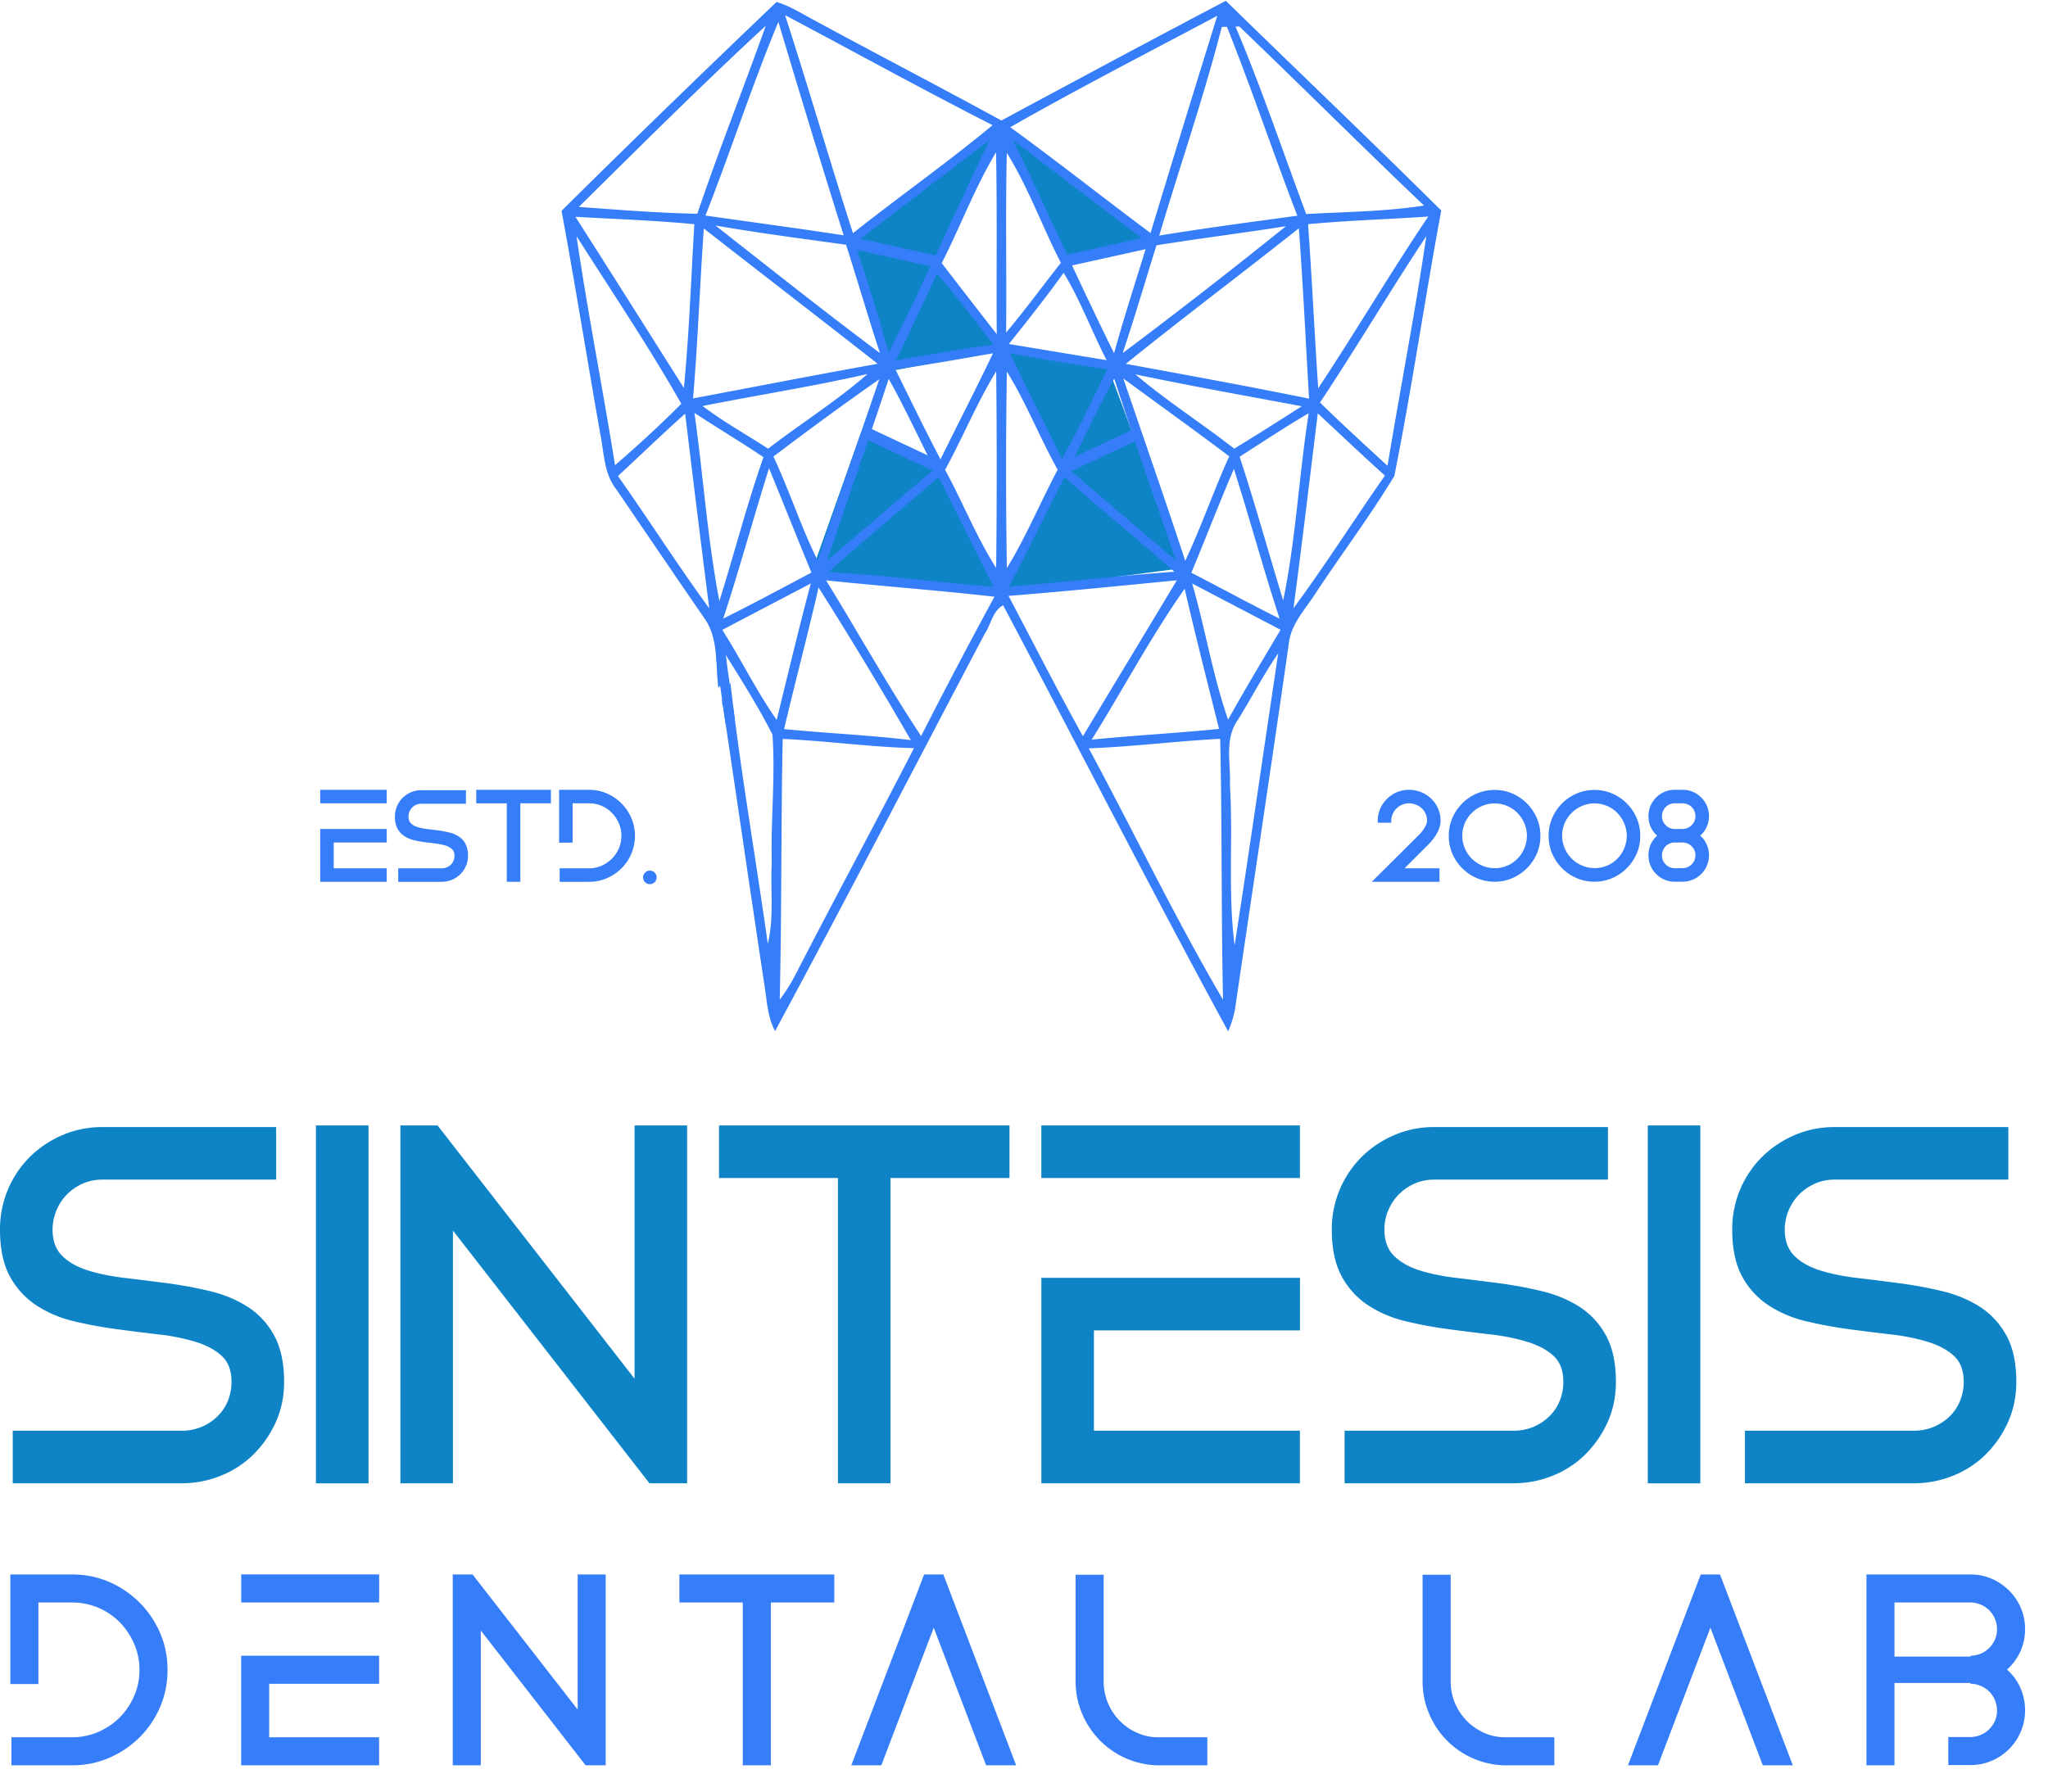 <svg viewBox="0 0 72 63" xmlns="http://www.w3.org/2000/svg" fill-rule="evenodd" clip-rule="evenodd" stroke-linejoin="round" stroke-miterlimit="2"><path d="M.448 50.31h5.937a1.768 1.768 0 001.25-.495 1.6 1.6 0 00.374-.55c.087-.212.13-.436.13-.672 0-.399-.115-.703-.345-.915-.23-.212-.538-.376-.924-.495a7.36 7.36 0 00-1.307-.261 80.346 80.346 0 01-1.493-.187 14.35 14.35 0 01-1.494-.28 4.106 4.106 0 01-1.307-.56 2.801 2.801 0 01-.924-1.017C.115 44.455 0 43.907 0 43.234a3.586 3.586 0 011.054-2.557c.33-.324.713-.579 1.148-.765.436-.187.903-.28 1.4-.28h6.106v1.848H3.603c-.25 0-.48.046-.691.14a1.792 1.792 0 00-.55.373 1.785 1.785 0 00-.514 1.241c0 .4.115.71.345.934.23.224.538.395.924.514.386.118.822.205 1.307.26.486.057.983.12 1.494.187.51.069 1.008.162 1.493.28.486.119.921.302 1.307.551.386.25.694.586.924 1.008.23.424.346.965.346 1.625 0 .51-.097.98-.29 1.41a3.765 3.765 0 01-.775 1.129 3.445 3.445 0 01-1.148.756 3.65 3.65 0 01-1.39.27H.448V50.31zm10.659-10.735h1.849V52.16h-1.849zm13.05 12.584h-1.325l-6.908-8.887v8.887h-1.848V39.575h1.307l6.926 8.906v-8.906h1.848V52.16zm7.15-10.735v10.735H29.46V41.424h-4.182v-1.849H35.49v1.849h-4.182zm7.151 5.358v3.528H45.7v1.849h-9.09v-7.226h9.092v1.849h-7.243zm-1.849-5.358v-1.849h9.092v1.849H36.61zM47.27 50.31h5.936a1.768 1.768 0 001.25-.495c.163-.155.288-.338.375-.55a1.75 1.75 0 00.13-.672c0-.399-.115-.703-.345-.915-.23-.212-.539-.376-.924-.495a7.36 7.36 0 00-1.307-.261 80.426 80.426 0 01-1.494-.187 14.35 14.35 0 01-1.493-.28 4.106 4.106 0 01-1.307-.56 2.801 2.801 0 01-.924-1.017c-.23-.423-.346-.971-.346-1.644a3.586 3.586 0 011.055-2.557c.33-.324.713-.579 1.148-.765.436-.187.903-.28 1.4-.28h6.106v1.848h-6.105c-.25 0-.48.046-.691.14a1.792 1.792 0 00-.55.373 1.751 1.751 0 00-.374.56c-.094.218-.14.445-.14.681 0 .4.115.71.345.934.23.224.538.395.924.514.386.118.822.205 1.307.26.485.057.983.12 1.494.187.51.069 1.008.162 1.493.28.485.119.921.302 1.307.551.385.25.694.586.924 1.008.23.424.345.965.345 1.625 0 .51-.096.98-.288 1.41a3.786 3.786 0 01-.776 1.129 3.438 3.438 0 01-1.147.756 3.66 3.66 0 01-1.392.27H47.27V50.31zm10.66-10.735h1.847V52.16H57.93zm3.416 10.735h5.937a1.79 1.79 0 001.25-.495c.162-.155.286-.338.374-.55a1.75 1.75 0 00.13-.672c0-.399-.115-.703-.345-.915-.23-.212-.538-.376-.924-.495a7.359 7.359 0 00-1.307-.261 80.281 80.281 0 01-1.493-.187 14.378 14.378 0 01-1.494-.28 4.11 4.11 0 01-1.307-.56 2.8 2.8 0 01-.924-1.017c-.23-.423-.345-.971-.345-1.644a3.58 3.58 0 011.054-2.557c.33-.324.713-.579 1.148-.765.436-.187.903-.28 1.4-.28h6.106v1.848h-6.105c-.25 0-.48.046-.69.14a1.787 1.787 0 00-.551.373c-.156.156-.28.343-.374.56a1.71 1.71 0 00-.14.681c0 .4.115.71.345.934.23.224.539.395.925.514.385.118.821.205 1.306.26.486.057.983.12 1.494.187.51.069 1.008.162 1.494.28.485.119.92.302 1.306.551.386.25.694.586.925 1.008.23.424.345.965.345 1.625 0 .51-.097.98-.29 1.41a3.78 3.78 0 01-.774 1.129 3.442 3.442 0 01-1.149.756 3.64 3.64 0 01-1.39.27h-5.937V50.31z" fill="#0e84c7" fill-rule="nonzero"/><path d="M.403 61.09h2.13c.326 0 .633-.063.922-.188.289-.127.54-.296.752-.508.212-.213.381-.464.507-.752.127-.289.19-.596.19-.922 0-.325-.063-.632-.19-.92a2.485 2.485 0 00-.507-.757 2.338 2.338 0 00-1.673-.692H1.349v2.867H.363v-3.853h2.17c.465 0 .9.088 1.305.263a3.417 3.417 0 011.788 1.788c.176.405.264.84.264 1.304 0 .466-.088.901-.264 1.31a3.347 3.347 0 01-.722 1.065c-.306.303-.66.541-1.066.718-.405.175-.84.263-1.304.263H.403v-.985zm9.061-1.881v1.882h3.864v.985h-4.85v-3.853h4.85v.986H9.464zM8.48 56.35v-.986h4.849v.986h-4.85zm12.814 5.726h-.706l-3.685-4.74v4.74h-.986v-6.711h.697l3.695 4.75v-4.75h.985v6.711zM27.1 56.35v5.726h-.986v-5.725h-2.23v-.986h5.447v.986H27.1zm5.387-.985h.677l2.56 6.711h-1.056l-1.842-4.84-1.842 4.84h-1.056l2.56-6.711zm9.958 6.711h-1.772a2.949 2.949 0 01-2.634-1.827 2.885 2.885 0 01-.224-1.13v-3.744h.986v3.744a1.968 1.968 0 001.14 1.798c.229.109.476.167.742.174h1.762v.985zm12.198 0h-1.772a2.949 2.949 0 01-2.634-1.827 2.885 2.885 0 01-.224-1.13v-3.744H51v3.744a1.97 1.97 0 001.14 1.798c.23.109.477.167.742.174h1.762v.985zm5.149-6.711h.677l2.56 6.711h-1.056l-1.842-4.84-1.843 4.84h-1.055l2.559-6.711zm10.765 3.345c.199.174.354.384.468.633.112.249.169.516.169.801a1.923 1.923 0 01-1.175 1.773c-.233.1-.481.15-.747.15h-.777v-.986h.777a.943.943 0 00.862-.568.896.896 0 00.074-.369.962.962 0 00-.274-.662.928.928 0 00-.299-.199.907.907 0 00-.363-.074v-.986a.943.943 0 00.862-.568.896.896 0 00.074-.369.953.953 0 00-.274-.662.928.928 0 00-.299-.199.907.907 0 00-.363-.074h-2.669v5.725h-.985v-6.711h3.654c.266 0 .514.05.747.15a1.945 1.945 0 011.025 1.025c.1.232.15.481.15.746a1.881 1.881 0 01-.637 1.424z" fill="#367df9" fill-rule="nonzero"/><path d="M40.495 8.434l-3.07.704-2.22-4.354-2.35 4.505 2.35 2.794 3.722.755 2.65 7.14-6.372.838-6.677-.682 1.75-4.947 2.83 1.282 1.945 3.937.565-.435 1.782-3.457-2.03-4.003-.328-.179-3.795.726-1.372-4.523 5.41-4.012 5.21 3.91z" fill="#0e84c7" fill-rule="nonzero"/><path d="M38.277 26.315c1.585 2.938 3.03 5.962 4.72 8.84-.066-3.057-.03-6.117-.1-9.175-1.542.08-3.078.279-4.62.335zm-10.761-.33c-.061 3.055-.032 6.115-.104 9.17a6.31 6.31 0 00.588-.948c1.36-2.644 2.777-5.255 4.132-7.9-1.543-.035-3.074-.259-4.616-.322zm16.002-.669c-.485.673-.24 1.536-.279 2.304.118 1.873-.077 3.765.166 5.624.53-3.42 1.019-6.85 1.533-10.272-.52.752-.94 1.568-1.42 2.344zm-14.74-4.659c-.379 1.665-.823 3.316-1.212 4.981 1.483.147 2.976.209 4.455.387a155.486 155.486 0 00-3.244-5.368zm9.6 5.353c1.491-.152 2.988-.227 4.479-.379-.41-1.642-.83-3.28-1.208-4.928-1.195 1.696-2.17 3.547-3.27 5.307zm3.534-5.49c.462 1.585.72 3.23 1.264 4.787.591-1.066 1.22-2.11 1.844-3.16-1.035-.545-2.073-1.084-3.108-1.628zm-6.455.434c.867 1.647 1.714 3.307 2.614 4.936 1.096-1.83 2.206-3.654 3.302-5.484-1.97.192-3.941.392-5.916.548zm-6.415-.546c1.12 1.821 2.161 3.692 3.341 5.475a209.858 209.858 0 012.578-4.9c-1.97-.224-3.948-.369-5.919-.575zm-3.649 1.742c.664 1.04 1.203 2.154 1.912 3.164.394-1.601.775-3.205 1.2-4.797-1.037.546-2.076 1.087-3.112 1.633zm10.08-1.52c1.939-.158 3.87-.387 5.812-.525-1.264-1.137-2.596-2.195-3.862-3.332-.661 1.282-1.28 2.582-1.95 3.857zm-6.354-.512c1.94.105 3.864.365 5.801.512-.632-1.29-1.284-2.57-1.92-3.86-1.287 1.126-2.608 2.211-3.88 3.348zm-3.692 1.633c1.045-.518 2.07-1.071 3.101-1.617-.505-1.218-.987-2.446-1.492-3.665-.553 1.756-1.036 3.534-1.609 5.282zm16.456-1.61c1.037.532 2.059 1.092 3.103 1.613-.571-1.744-1.051-3.516-1.606-5.264-.521 1.207-.99 2.437-1.497 3.65zm4.446-5.606c-.283 2.285-.55 4.57-.856 6.854 1.123-1.518 2.131-3.119 3.216-4.664-.797-.72-1.576-1.456-2.36-2.19zM43.58 16.06c.549 1.674 1.02 3.373 1.532 5.058.446-2.167.555-4.396.897-6.587-.827.485-1.624 1.013-2.429 1.53zm-19.166-1.54c.31 2.202.457 4.433.876 6.616.528-1.683.968-3.393 1.55-5.06-.798-.537-1.622-1.03-2.426-1.556zm-2.689 2.22c1.088 1.54 2.098 3.132 3.21 4.654a882.01 882.01 0 01-.847-6.849c-.8.716-1.574 1.463-2.363 2.195zm17.765-3.432c.73 2.136 1.474 4.268 2.179 6.413.568-1.203.996-2.465 1.547-3.674-1.232-.929-2.485-1.826-3.726-2.739zm-1.93 3.171c1.244 1.09 2.512 2.148 3.77 3.221-.714-2.129-1.469-4.247-2.157-6.385-.587 1.03-1.063 2.116-1.613 3.164zm-2.163-3.415a221.39 221.39 0 000 6.915c.68-1.11 1.178-2.317 1.787-3.463-.634-1.133-1.105-2.35-1.787-3.452zm-2.172 3.456c.623 1.14 1.098 2.356 1.796 3.452.027-2.303.025-4.61.002-6.913-.684 1.11-1.17 2.322-1.798 3.461zm-1.98-3.198c-.706 2.134-1.445 4.258-2.165 6.387 1.26-1.071 2.512-2.151 3.773-3.218-.539-1.056-1.033-2.134-1.608-3.169zm-4.054 2.732c.564 1.2.967 2.47 1.556 3.66.695-2.134 1.438-4.252 2.165-6.376-1.26.879-2.496 1.791-3.721 2.716zm12.727-2.888c1.105.937 2.33 1.721 3.475 2.611.797-.489 1.587-.987 2.373-1.492-1.95-.365-3.905-.712-5.848-1.12zM24.7 14.277c.732.555 1.536 1 2.304 1.5 1.155-.889 2.398-1.666 3.497-2.626-1.92.437-3.869.743-5.8 1.126zm10.807-1.858c.589 1.246 1.23 2.467 1.828 3.713.586-1.02 1.075-2.093 1.592-3.148a75.316 75.316 0 01-3.42-.565zm-4.028.571c.524 1.058 1.036 2.12 1.586 3.164.607-1.247 1.25-2.477 1.844-3.73-1.142.197-2.283.403-3.43.566zm5.914-3.397c-.611.856-1.268 1.68-1.925 2.503 1.144.19 2.29.382 3.436.568-.523-1.015-.917-2.095-1.51-3.071zm-4.453.022a187.345 187.345 0 01-1.436 3.054c1.14-.18 2.272-.404 3.418-.544-.652-.843-1.277-1.71-1.982-2.51zm13.466 4.54c.777.758 1.576 1.49 2.374 2.224.444-2.693.97-5.373 1.363-8.073-1.28 1.928-2.455 3.923-3.737 5.848zM20.268 8.303c.394 2.693.926 5.368 1.354 8.057.8-.693 1.583-1.41 2.33-2.161-1.138-2.005-2.443-3.941-3.684-5.896zm19.313 4.491c2.148.397 4.3.786 6.44 1.224-.116-1.996-.21-3.994-.358-5.99-2.018 1.602-4.08 3.147-6.082 4.766zM25.153 7.93c1.919 1.506 3.828 3.026 5.783 4.485-.417-1.264-.784-2.541-1.191-3.808-1.532-.215-3.067-.41-4.592-.677zm-.41.104c-.138 1.991-.21 3.985-.378 5.976 2.163-.406 4.324-.83 6.492-1.217-2.032-1.594-4.08-3.169-6.114-4.759zm15.914.592c-.394 1.263-.768 2.534-1.187 3.791a209.76 209.76 0 005.738-4.462c-1.516.238-3.038.43-4.55.67zm5.33-.741c.138 1.923.226 3.846.356 5.769 1.32-1.993 2.534-4.057 3.87-6.04-1.408.099-2.82.135-4.226.27zm-25.756-.26c1.278 2.002 2.544 4.01 3.812 6.018.186-1.914.252-3.84.367-5.76-1.39-.132-2.786-.18-4.179-.259zm15.165-2.25c-.05 2.104-.003 4.213-.025 6.32.67-.795 1.282-1.638 1.925-2.453-.655-1.278-1.144-2.648-1.9-3.867zm-2.288 3.878c.641.836 1.287 1.667 1.934 2.498-.016-2.131.018-4.265-.025-6.396-.745 1.239-1.252 2.61-1.909 3.898zm2.51-4.317c1.207 2.482 2.324 5.01 3.549 7.486.36-1.305.78-2.591 1.178-3.885a562.646 562.646 0 00-4.727-3.601zm-5.561 3.62a92.49 92.49 0 011.187 3.84c1.241-2.454 2.351-4.98 3.542-7.462-1.576 1.21-3.17 2.391-4.729 3.621zm-9.708-1.28c1.386.1 2.775.215 4.166.24.752-2.222 1.619-4.401 2.407-6.61-2.24 2.068-4.403 4.227-6.573 6.37zM42.954.945c-.634 2.471-1.472 4.892-2.2 7.339 1.613-.263 3.235-.478 4.855-.698-.811-2.102-1.654-4.606-2.497-6.696.073-.016.211-.035.284-.05.89 2.074 1.735 4.572 2.525 6.687 1.382-.081 2.775-.084 4.143-.299-2.145-2.04-4.392-4.284-6.53-6.332l.464.026c-.349.01-.697.016-1.044.023zM24.8 7.58c1.62.23 3.241.447 4.86.694A511.65 511.65 0 0127.365.77c-.931 2.24-1.676 4.552-2.564 6.81zm10.716-3.107c1.667 1.21 3.28 2.491 4.933 3.721a1002.07 1002.07 0 012.347-7.64c-2.433 1.296-4.886 2.555-7.28 3.919zM27.6.533c.826 2.546 1.567 5.119 2.387 7.667 1.62-1.287 3.318-2.476 4.908-3.799-2.453-1.248-4.863-2.58-7.295-3.868zM27.3.07c.474.138.89.412 1.323.64 2.188 1.187 4.399 2.334 6.582 3.527 2.626-1.41 5.25-2.824 7.892-4.208 2.52 2.462 5.069 4.892 7.572 7.373-.578 3.105-1.03 6.24-1.65 9.336-.85 1.402-1.838 2.722-2.747 4.09-.35.564-.865 1.074-.956 1.76-.611 4.284-1.263 8.562-1.889 12.843a3.367 3.367 0 01-.251.834c-2.698-4.959-5.266-9.991-7.91-14.981-.362.186-.425.67-.64.99-2.458 4.661-4.875 9.347-7.378 13.984-.262-.492-.285-1.053-.369-1.592-.496-3.271-.967-6.544-1.46-9.815-.128-.321.137-.575.26-.84.349 3.069.885 6.118 1.314 9.178.226-.936.086-1.91.14-2.863-.04-1.5.131-3.004.023-4.499-.494-.967-1.074-1.893-1.652-2.813.105.428.041.84-.251 1.176-.102-.811.014-1.728-.48-2.435-1.042-1.513-2.073-3.033-3.108-4.55-.435-.551-.426-1.28-.56-1.937-.461-2.618-.88-5.241-1.363-7.855A563.329 563.329 0 0127.301.07z" fill="#367df9" fill-rule="nonzero"/><path d="M30.395 15.195l2.713 1.274" fill="none"/><path d="M33.021 16.654l-2.713-1.274.173-.37 2.714 1.275-.174.369z" fill="#367df9" fill-rule="nonzero"/><path d="M40.109 15.195l-2.714 1.274" fill="none"/><path d="M37.482 16.654l-.173-.37 2.713-1.273.173.369-2.713 1.274z" fill="#367df9" fill-rule="nonzero"/><path d="M40.345 8.537l-2.95.653" fill="none"/><path d="M37.44 9.39l-.088-.399 2.949-.653.088.398-2.95.653z" fill="#367df9" fill-rule="nonzero"/><path d="M29.935 8.537l2.95.653" fill="none"/><path d="M32.84 9.39l-2.949-.654.088-.398 2.95.653-.088.398zm-7.349 13.526l.346 2.398-.324.167-.334-2.335.33-.3m40.297 35.406h3.856v.928h-3.856zM11.733 29.626v.908h1.863v.475h-2.338v-1.858h2.338v.475h-1.863zm-.475-1.378v-.475h2.338v.475h-2.338zM14 30.534h1.527a.463.463 0 00.322-.127.412.412 0 00.096-.142.451.451 0 00.033-.173c0-.102-.03-.18-.089-.235a.612.612 0 00-.237-.127c-.1-.03-.212-.053-.336-.068-.125-.014-.253-.03-.384-.048a3.688 3.688 0 01-.385-.072 1.056 1.056 0 01-.336-.144.72.72 0 01-.238-.261.881.881 0 01-.088-.423.92.92 0 01.926-.927h1.57v.476h-1.57a.436.436 0 00-.319.132.452.452 0 00-.132.319c0 .102.03.182.089.24.06.058.138.102.238.132.099.03.21.053.336.067.125.015.252.03.384.048.131.018.26.042.384.072.125.03.237.078.336.142.1.064.179.15.238.26a.87.87 0 01.089.417.875.875 0 01-.075.363.97.97 0 01-.199.29.936.936 0 01-.653.264H14v-.475zm4.293-2.286v2.761h-.476v-2.76h-1.075v-.476h2.626v.475h-1.075zm1.383 2.286h1.027a1.1 1.1 0 00.445-.091 1.167 1.167 0 00.607-.608 1.11 1.11 0 00.091-.444c0-.157-.03-.305-.091-.444a1.183 1.183 0 00-.245-.365 1.116 1.116 0 00-.807-.334h-.571v1.383h-.476v-1.858h1.047c.224 0 .434.042.63.127a1.65 1.65 0 01.861.862c.085.195.128.405.128.63a1.61 1.61 0 01-.475 1.145 1.666 1.666 0 01-.515.345 1.561 1.561 0 01-.629.127h-1.027v-.475zm2.934.316c0-.063.023-.118.07-.165a.227.227 0 01.165-.07c.067 0 .124.024.17.07.047.047.07.102.07.166a.232.232 0 01-.07.17.232.232 0 01-.17.07.227.227 0 01-.166-.07.232.232 0 01-.07-.17zm25.826-1.92v-.058a1.067 1.067 0 01.324-.777 1.083 1.083 0 01.78-.322 1.126 1.126 0 01.78.315 1.07 1.07 0 01.325.775c0 .08-.014.16-.041.242a1.18 1.18 0 01-.11.238 1.753 1.753 0 01-.154.216 2.104 2.104 0 01-.17.183l-.793.792h1.23v.475h-2.382l1.618-1.608.053-.053a1.266 1.266 0 00.247-.36.346.346 0 00.026-.125.615.615 0 00-.048-.243.575.575 0 00-.134-.194.662.662 0 00-.447-.178.633.633 0 00-.446.183.626.626 0 00-.183.441v.058h-.475zm2.972.461a1.146 1.146 0 001.138 1.138 1.106 1.106 0 00.802-.334 1.152 1.152 0 00.332-.804c0-.157-.03-.304-.09-.442a1.173 1.173 0 00-.242-.362 1.124 1.124 0 00-1.243-.245 1.15 1.15 0 00-.608.607c-.06.138-.089.285-.089.442zm-.475 0c0-.22.042-.43.127-.627a1.633 1.633 0 01.857-.86c.196-.084.405-.126.63-.126.22 0 .428.042.624.127a1.637 1.637 0 01.857.86c.085.196.127.405.127.626 0 .224-.042.434-.127.63a1.642 1.642 0 01-.857.856 1.55 1.55 0 01-.625.128c-.224 0-.433-.043-.629-.128a1.636 1.636 0 01-.857-.857 1.56 1.56 0 01-.127-.629zm3.985 0a1.146 1.146 0 001.58 1.05 1.123 1.123 0 00.603-.608c.059-.138.09-.285.09-.442a1.166 1.166 0 00-.332-.804 1.123 1.123 0 00-1.245-.245 1.157 1.157 0 00-.607.607 1.112 1.112 0 00-.089.442zm-.475 0c0-.22.043-.43.127-.627a1.634 1.634 0 01.857-.86c.196-.084.406-.126.63-.126.22 0 .428.042.624.127a1.635 1.635 0 01.857.86c.085.196.127.405.127.626 0 .224-.042.434-.127.63a1.641 1.641 0 01-.857.856 1.549 1.549 0 01-.624.128c-.224 0-.434-.043-.63-.128a1.64 1.64 0 01-.857-.857 1.566 1.566 0 01-.127-.629zm4.437.235a.44.44 0 00-.32.132.45.45 0 00-.131.32c0 .125.043.231.132.32a.435.435 0 00.32.131h.272a.46.46 0 00.416-.274.438.438 0 00.036-.177.443.443 0 00-.131-.32.462.462 0 00-.32-.132h-.274zm.725-.926a.444.444 0 00-.131-.32.46.46 0 00-.32-.132h-.274a.439.439 0 00-.32.132.448.448 0 00-.131.32.44.44 0 00.132.319.44.44 0 00.32.132h.272a.46.46 0 00.416-.274.439.439 0 00.036-.177zm-1.344.686a.878.878 0 01-.226-.302.912.912 0 01-.081-.384.912.912 0 01.27-.656.907.907 0 01.656-.271h.273a.904.904 0 01.656.271.912.912 0 01.272.656.913.913 0 01-.308.686.875.875 0 01.226.305.93.93 0 01-.19 1.042.925.925 0 01-.656.272h-.273a.907.907 0 01-.656-.272.911.911 0 01-.27-.655c0-.138.027-.267.08-.387a.875.875 0 01.227-.305z" fill="#367df9" fill-rule="nonzero"/></svg>